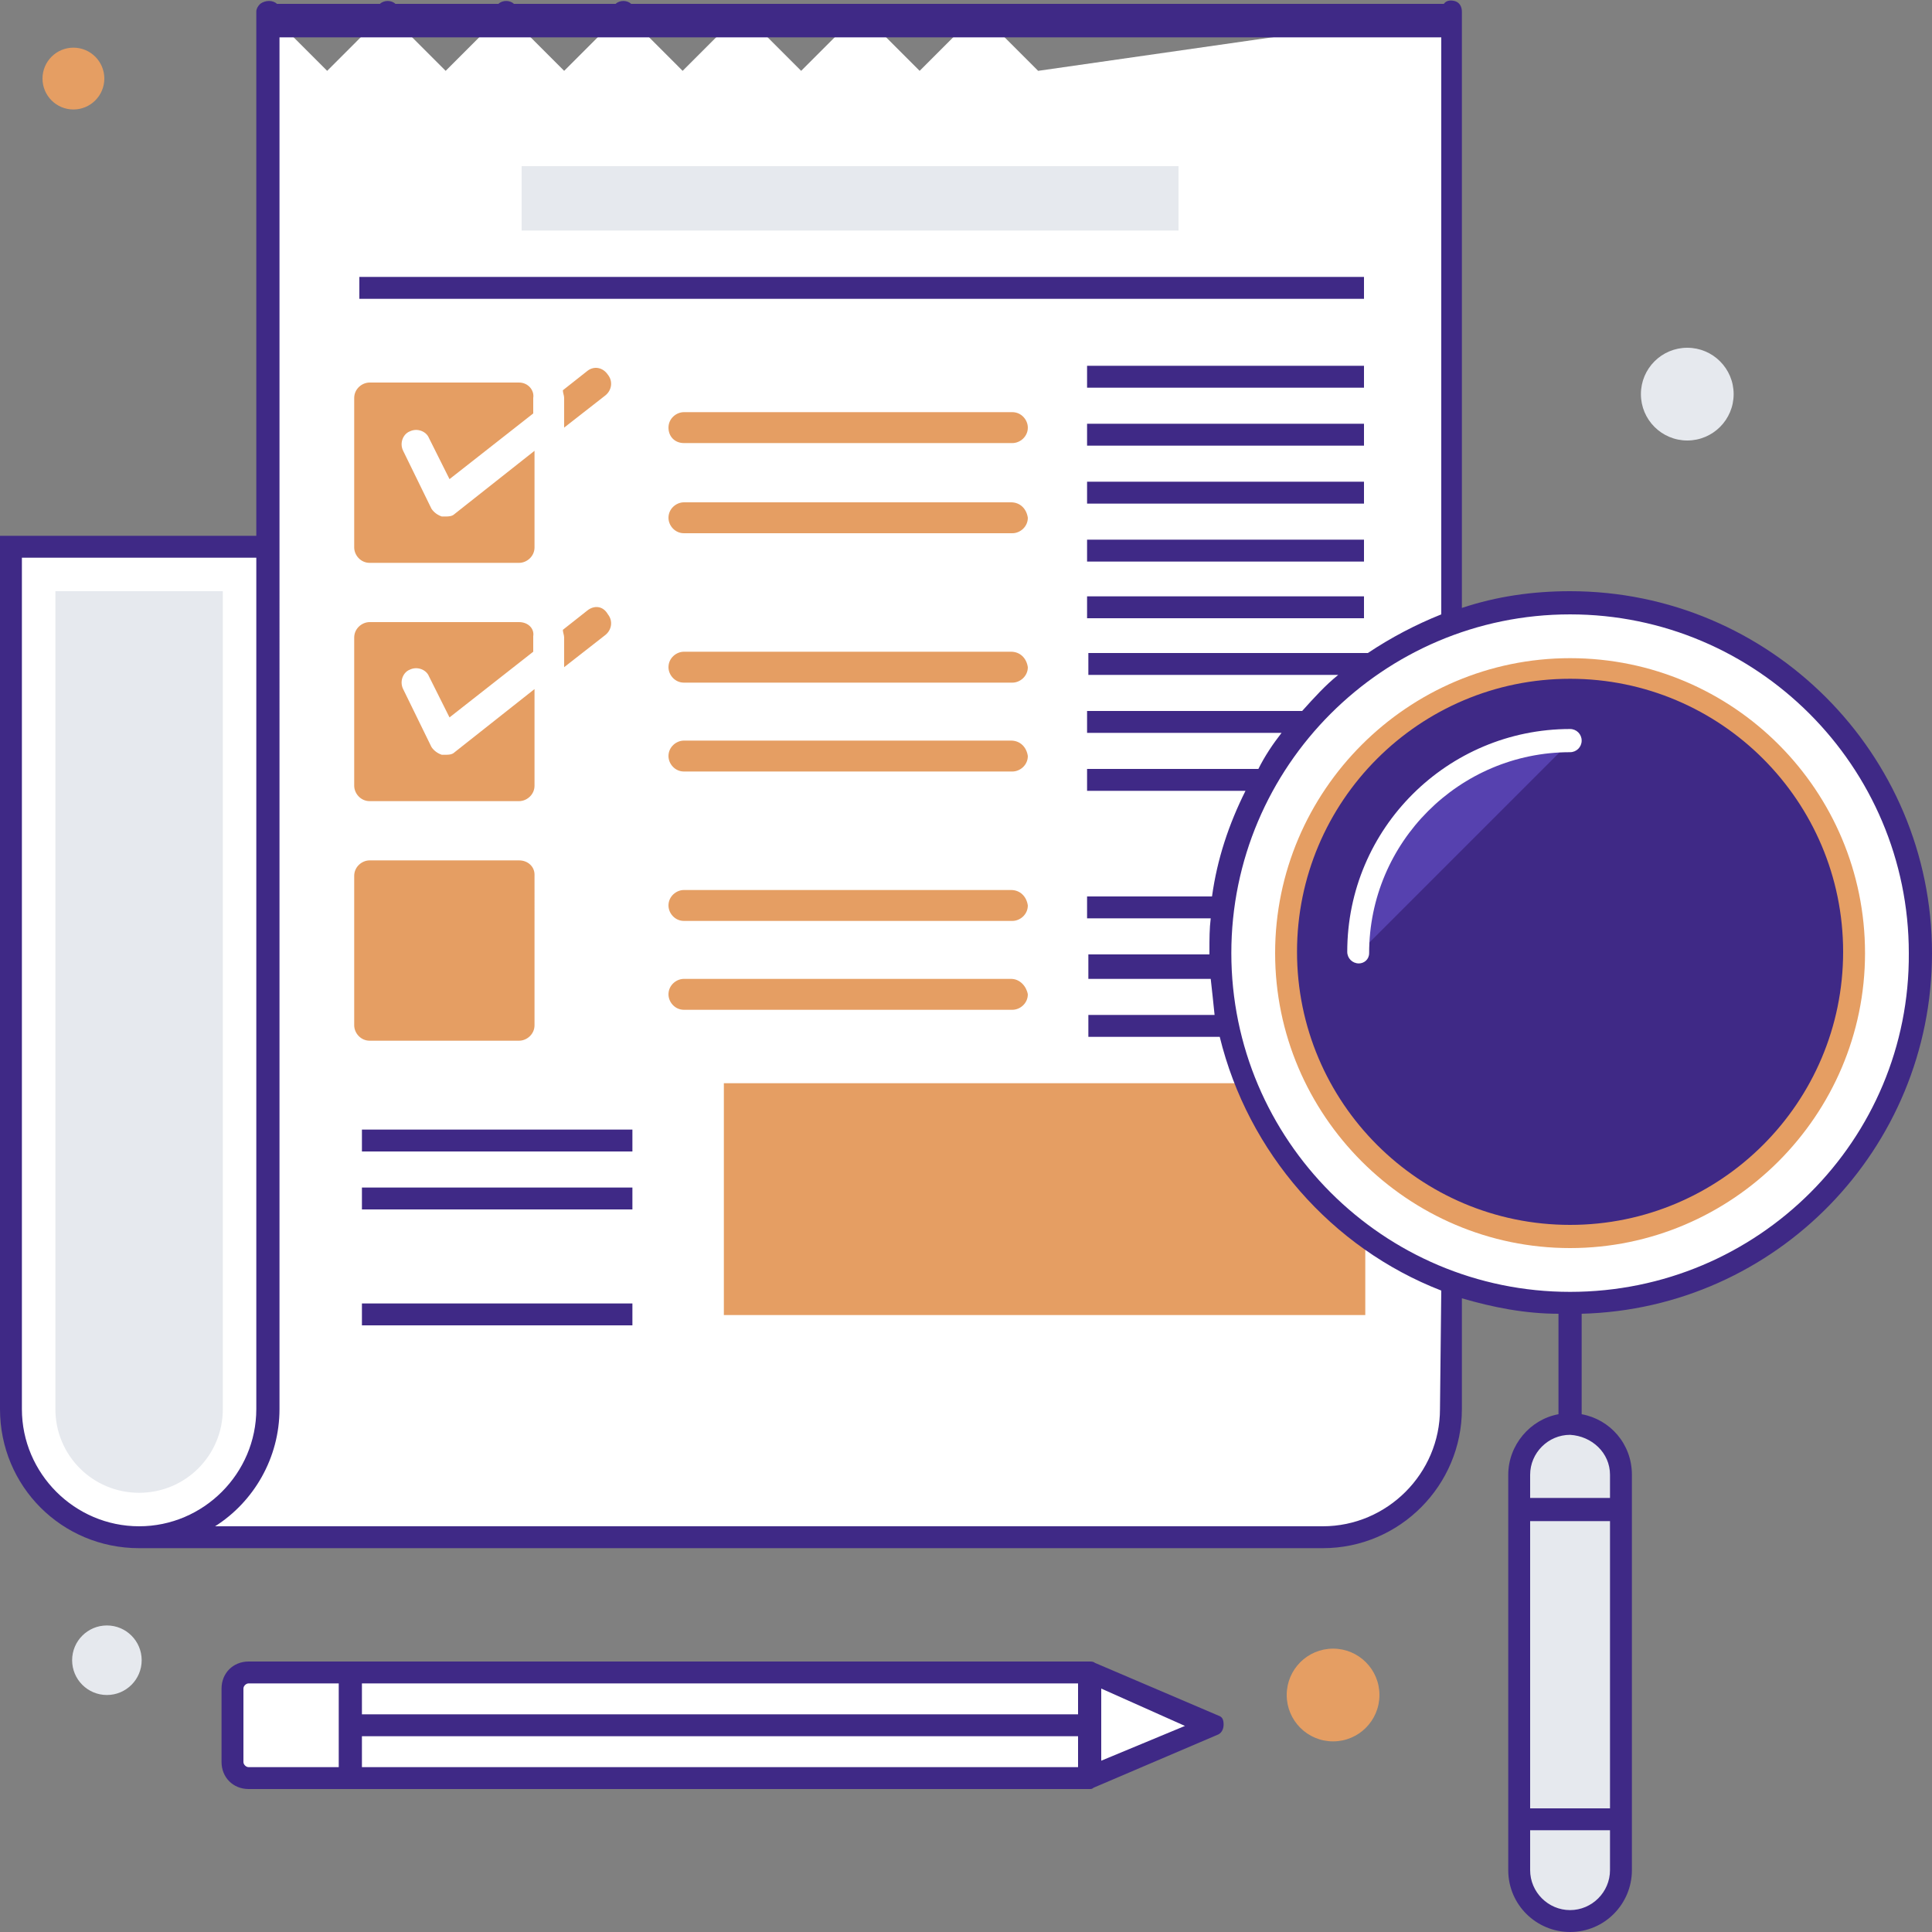 <?xml version="1.0" encoding="utf-8"?>
<!-- Generator: Adobe Illustrator 23.0.1, SVG Export Plug-In . SVG Version: 6.00 Build 0)  -->
<svg version="1.1" id="Layer_1" xmlns="http://www.w3.org/2000/svg" xmlns:xlink="http://www.w3.org/1999/xlink" x="0px" y="0px"
	 width="150px" height="150px" viewBox="0 0 150 150" style="enable-background:new 0 0 150 150;" xml:space="preserve">
<rect x="0" y="0" width="150" height="150" fill="#808080" stroke="none"/>
<style type="text/css">
	.st0{fill:#FFFFFF;}
	.st1{fill:#3F2986;}
	.st2{fill:#E6E9EE;}
	.st3{fill:#E59E63;}
	.st4{fill:#5641AF;}
</style>
<path class="st0" d="M27.2,129.9h57.4v8.2H27.2V129.9z M84.6,138.1l9.6-4.1l-9.6-4.1V138.1z"/>
<path class="st0" d="M18.1,136.8v-5.7c0-0.7,0.6-1.2,1.2-1.2h7.9v8.2h-7.9C18.6,138.1,18.1,137.5,18.1,136.8z"/>
<path class="st1" d="M94.6,133.2l-9.6-4.1c-0.1-0.1-0.3-0.1-0.4-0.1H19.3c-1.2,0-2.1,0.9-2.1,2.1v5.7c0,1.2,0.9,2.1,2.1,2.1h65.3
	c0.1,0,0.2,0,0.3-0.1l9.6-4.1c0.3-0.1,0.5-0.4,0.5-0.8S94.9,133.3,94.6,133.2L94.6,133.2z M83.7,130.7v2.4H28.1v-2.4H83.7z
	 M26.3,137.2h-7c-0.2,0-0.4-0.2-0.4-0.4v-5.7c0-0.2,0.2-0.4,0.4-0.4h7V137.2L26.3,137.2z M28.1,134.8h55.6v2.4H28.1
	C28.1,137.2,28.1,134.8,28.1,134.8z M85.5,136.7v-5.6L92,134L85.5,136.7z"/>
<path class="st0" d="M112.7,0.9v108.6c0,5.5-4.5,10-10,10H10.8c5.5,0,10-4.5,10-10V0.9l4.6,4.6L30,0.9l4.6,4.6l4.6-4.6l4.6,4.6
	l4.6-4.6L53,5.5l4.6-4.6l4.6,4.6l4.6-4.6l4.6,4.6L76,0.9l4.6,4.6L112.7,0.9z"/>
<path class="st0" d="M0.9,42.4v67c0,5.5,4.5,10,10,10s10-4.5,10-10v-67H0.9z"/>
<path class="st2" d="M10.8,115.9c-3.6,0-6.5-2.9-6.5-6.5V45.9h13v63.5C17.3,113,14.4,115.9,10.8,115.9z"/>
<path class="st1" d="M27.9,21.5h78v1.7h-78L27.9,21.5z M84.4,28.4h21.5v1.7H84.4V28.4z M84.4,32.9h21.5v1.7H84.4V32.9z M84.4,37.4
	h21.5v1.7H84.4V37.4z M84.4,41.9h21.5v1.7H84.4V41.9z M84.4,46.3h21.5V48H84.4V46.3z M28.1,87.7h21v1.7h-21L28.1,87.7z M28.1,92.2
	h21v1.7h-21L28.1,92.2z M28.1,101.2h21v1.7h-21L28.1,101.2z"/>
<path class="st2" d="M40.5,12.9h51v5h-51V12.9z"/>
<path class="st3" d="M56.2,84.1H106v18H56.2V84.1z"/>
<circle class="st0" cx="121.9" cy="74" r="27.2"/>
<circle class="st1" cx="121.9" cy="74" r="22"/>
<path class="st4" d="M105.5,74c0-9.1,7.4-16.5,16.5-16.5"/>
<path class="st0" d="M105.5,74.8c-0.5,0-0.9-0.4-0.9-0.9c0-9.6,7.8-17.3,17.3-17.3c0.5,0,0.9,0.4,0.9,0.9s-0.4,0.9-0.9,0.9
	c-8.6,0-15.6,7-15.6,15.6C106.3,74.5,105.9,74.8,105.5,74.8z"/>
<path class="st2" d="M121.9,149.1c-2.2,0-3.9-1.8-3.9-3.9v-30.7c0-2.2,1.8-3.9,3.9-3.9c2.2,0,3.9,1.8,3.9,3.9v30.7
	C125.9,147.4,124.1,149.1,121.9,149.1z"/>
<path class="st1" d="M150,74c0-15.5-12.6-28.1-28.1-28.1c-2.9,0-5.7,0.4-8.4,1.3V0.9c0-0.4-0.2-0.7-0.5-0.8s-0.7-0.1-0.9,0.2H49
	c-0.3-0.3-0.9-0.3-1.2,0h-7.9C39.6,0,39,0,38.7,0.3h-8c-0.3-0.3-0.9-0.3-1.2,0h-8c-0.3-0.3-0.9-0.3-1.3,0c-0.2,0.2-0.3,0.4-0.3,0.6
	v40.7H0v67.8c0,6,4.8,10.8,10.8,10.8h91.9c6,0,10.8-4.9,10.8-10.8v-8.6c2.4,0.7,4.9,1.2,7.5,1.2v7.8c-2.2,0.4-3.9,2.4-3.9,4.7v30.7
	c0,2.7,2.2,4.8,4.8,4.8c2.7,0,4.8-2.2,4.8-4.8v-30.7c0-2.4-1.7-4.3-3.9-4.7V102C137.9,101.6,150,89.2,150,74L150,74z M1.7,109.4
	V43.3h18.2v66.1c0,5-4.1,9.1-9.1,9.1S1.7,114.4,1.7,109.4z M111.8,109.4c0,5-4.1,9.1-9.1,9.1h-86c3-1.9,5-5.3,5-9.1V2.9h90.2v44.8
	c-2,0.8-3.9,1.8-5.7,3H84.5v1.7h19.4c-1,0.8-1.9,1.8-2.8,2.8H84.4v1.7h15.1c-0.7,0.9-1.3,1.8-1.8,2.8H84.4v1.7h12.3
	c-1.3,2.6-2.2,5.3-2.6,8.2h-9.7v1.7H94c-0.1,0.8-0.1,1.6-0.1,2.5v0.3h-9.4V76H94c0.1,0.9,0.2,1.8,0.3,2.8h-9.8v1.7h10.2
	c2.2,9,8.7,16.4,17.2,19.7C111.9,100.2,111.8,109.4,111.8,109.4z M125,145.2c0,1.7-1.4,3.1-3.1,3.1s-3.1-1.4-3.1-3.1v-3.1h6.2V145.2
	z M125,140.4h-6.2v-22.3h6.2V140.4z M125,114.5v1.8h-6.2v-1.8c0-1.7,1.4-3.1,3.1-3.1C123.6,111.5,125,112.8,125,114.5z M121.9,100.3
	c-14.5,0-26.3-11.8-26.3-26.3s11.8-26.3,26.3-26.3s26.3,11.8,26.3,26.3C148.3,88.5,136.5,100.3,121.9,100.3z"/>
<path class="st3" d="M121.9,51.1C109.3,51.1,99,61.4,99,74s10.3,22.9,22.9,22.9s22.9-10.3,22.9-22.9S134.6,51.1,121.9,51.1z
	 M121.9,95.1c-11.7,0-21.2-9.5-21.2-21.2s9.5-21.2,21.2-21.2s21.2,9.5,21.2,21.2S133.6,95.1,121.9,95.1z"/>
<circle class="st2" cx="131" cy="30.6" r="3.6"/>
<circle class="st3" cx="103.5" cy="131.6" r="3.6"/>
<circle class="st3" cx="5.7" cy="6.1" r="2.4"/>
<circle class="st2" cx="8.3" cy="128.9" r="2.7"/>
<path class="st3" d="M45.6,47.4l-1.9,1.5c0,0.2,0.1,0.4,0.1,0.6v2.3l3.2-2.5c0.5-0.4,0.6-1.1,0.2-1.6C46.8,47,46.1,47,45.6,47.4z
	 M40.3,48.3H28.7c-0.6,0-1.2,0.5-1.2,1.2V61c0,0.6,0.5,1.2,1.2,1.2h11.6c0.6,0,1.2-0.5,1.2-1.2v-7.5l-6.2,4.9
	c-0.2,0.2-0.5,0.2-0.7,0.2h-0.3c-0.3-0.1-0.6-0.3-0.8-0.6l-2.2-4.5c-0.3-0.6,0-1.3,0.5-1.5c0.6-0.3,1.3,0,1.5,0.5l1.6,3.2l6.5-5.1
	v-1.2C41.5,48.8,41,48.3,40.3,48.3z M40.3,66.8H28.7c-0.6,0-1.2,0.5-1.2,1.2v11.6c0,0.6,0.5,1.2,1.2,1.2h11.6c0.6,0,1.2-0.5,1.2-1.2
	V67.9C41.5,67.3,41,66.8,40.3,66.8z M78.5,69.1H53.1c-0.6,0-1.2,0.5-1.2,1.2c0,0.6,0.5,1.2,1.2,1.2h25.5c0.6,0,1.2-0.5,1.2-1.2
	C79.7,69.6,79.2,69.1,78.5,69.1z M78.5,76H53.1c-0.6,0-1.2,0.5-1.2,1.2c0,0.6,0.5,1.2,1.2,1.2h25.5c0.6,0,1.2-0.5,1.2-1.2
	C79.7,76.6,79.2,76,78.5,76z M78.5,50.6H53.1c-0.6,0-1.2,0.5-1.2,1.2c0,0.6,0.5,1.2,1.2,1.2h25.5c0.6,0,1.2-0.5,1.2-1.2
	C79.7,51.1,79.2,50.6,78.5,50.6z M78.5,57.5H53.1c-0.6,0-1.2,0.5-1.2,1.2c0,0.6,0.5,1.2,1.2,1.2h25.5c0.6,0,1.2-0.5,1.2-1.2
	C79.7,58,79.2,57.5,78.5,57.5z M53.1,34.4h25.5c0.6,0,1.2-0.5,1.2-1.2c0-0.6-0.5-1.2-1.2-1.2H53.1c-0.6,0-1.2,0.5-1.2,1.2
	S52.4,34.4,53.1,34.4z M78.5,39H53.1c-0.6,0-1.2,0.5-1.2,1.2c0,0.6,0.5,1.2,1.2,1.2h25.5c0.6,0,1.2-0.5,1.2-1.2
	C79.7,39.5,79.2,39,78.5,39z M45.6,28.8l-1.9,1.5c0,0.2,0.1,0.4,0.1,0.6v2.3l3.2-2.5c0.5-0.4,0.6-1.1,0.2-1.6
	C46.8,28.5,46.1,28.4,45.6,28.8z M40.3,29.7H28.7c-0.6,0-1.2,0.5-1.2,1.2v11.6c0,0.6,0.5,1.2,1.2,1.2h11.6c0.6,0,1.2-0.5,1.2-1.2V35
	l-6.2,4.9c-0.2,0.2-0.5,0.2-0.7,0.2h-0.3c-0.3-0.1-0.6-0.3-0.8-0.6L31.3,35c-0.3-0.6,0-1.3,0.5-1.5c0.6-0.3,1.3,0,1.5,0.5l1.6,3.2
	l6.5-5.1v-1.2C41.5,30.3,41,29.7,40.3,29.7z"/>
</svg>

